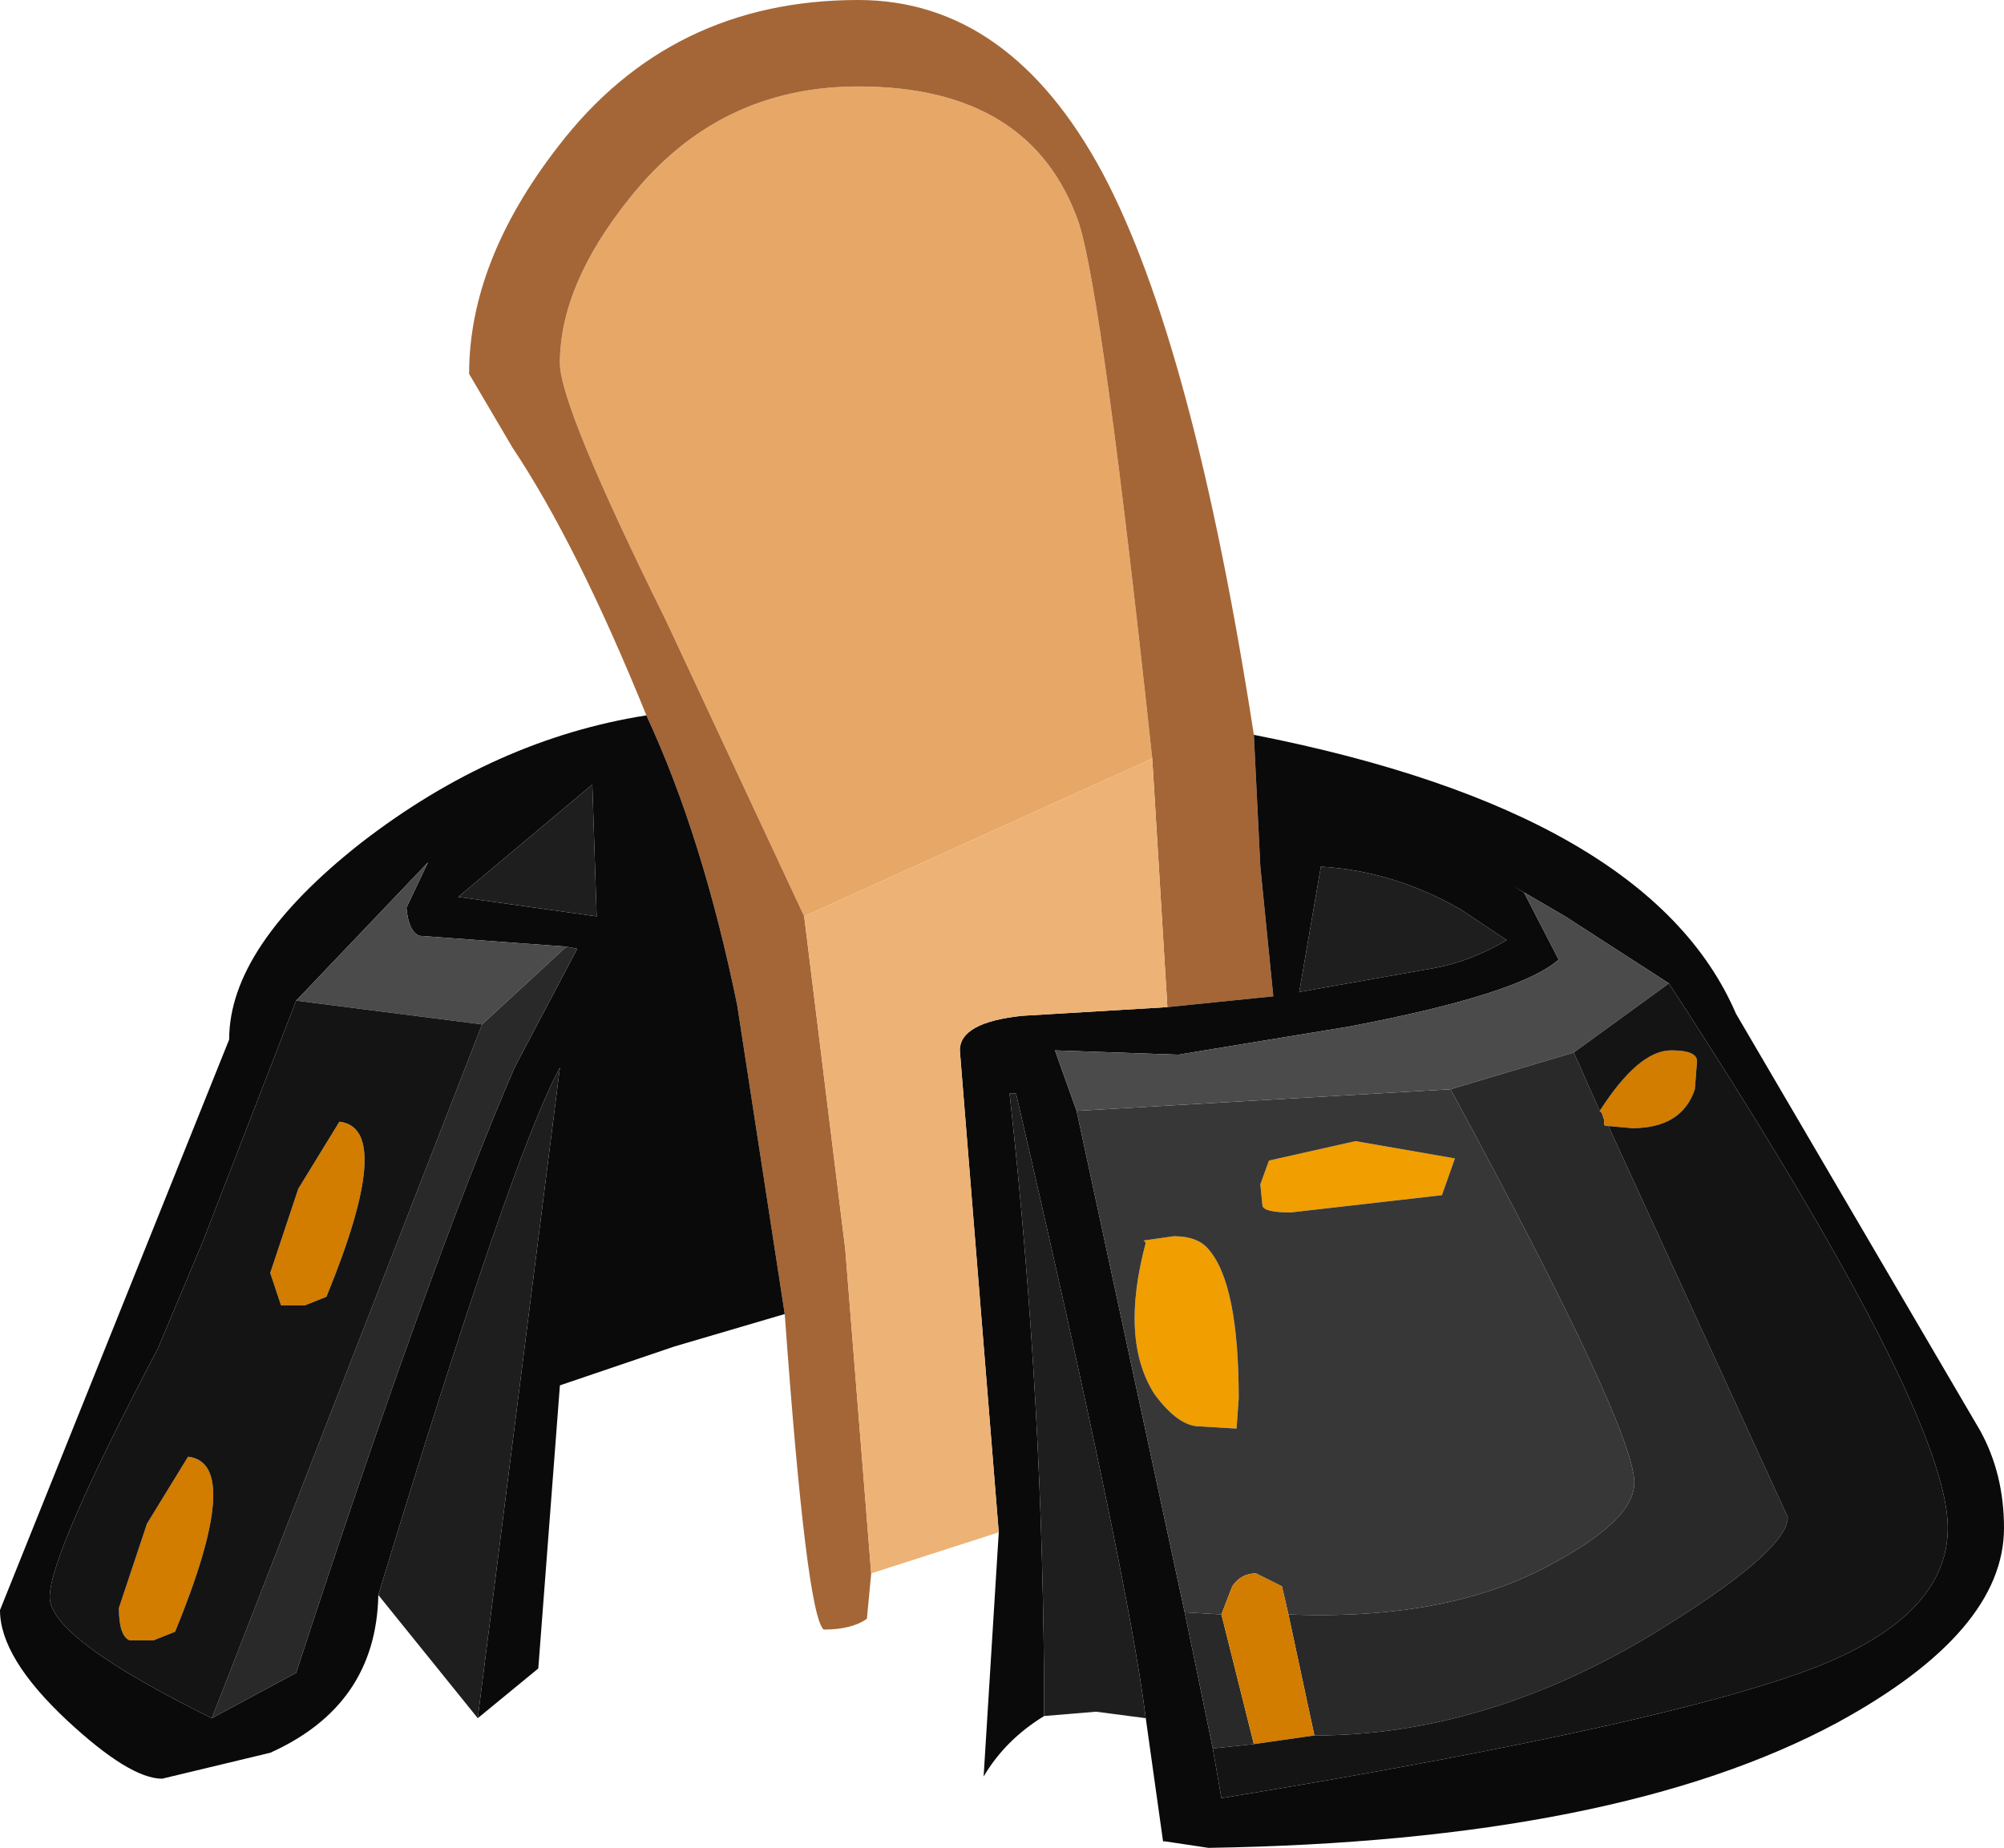 <?xml version="1.0" encoding="UTF-8" standalone="no"?>
<svg xmlns:ffdec="https://www.free-decompiler.com/flash" xmlns:xlink="http://www.w3.org/1999/xlink" ffdec:objectType="shape" height="42.75px" width="46.35px" xmlns="http://www.w3.org/2000/svg">
  <g transform="matrix(1.0, 0.0, 0.0, 1.0, 14.75, 39.4)">
    <path d="M3.85 -18.2 L0.65 -25.05 Q-1.8 -30.0 -1.8 -31.0 -1.8 -32.8 -0.2 -34.8 1.85 -37.4 5.1 -37.4 9.1 -37.4 10.2 -34.25 10.75 -32.55 11.9 -21.85 L3.85 -18.2" fill="#e7a867" fill-rule="evenodd" stroke="none"/>
    <path d="M11.9 -21.85 Q10.75 -32.55 10.2 -34.25 9.1 -37.4 5.1 -37.4 1.85 -37.4 -0.2 -34.8 -1.8 -32.8 -1.8 -31.0 -1.8 -30.0 0.65 -25.05 L3.85 -18.2 4.8 -10.5 5.4 -3.0 5.3 -1.95 Q4.95 -1.7 4.3 -1.7 3.9 -2.05 3.4 -9.0 L2.3 -16.15 Q1.5 -20.05 0.2 -22.85 -1.4 -26.8 -2.9 -29.05 L-3.9 -30.75 Q-3.9 -33.35 -1.85 -36.0 0.75 -39.4 5.1 -39.4 8.6 -39.4 10.75 -35.4 12.85 -31.45 14.25 -22.4 L14.4 -19.35 14.7 -16.35 12.25 -16.1 11.9 -21.85" fill="#a46637" fill-rule="evenodd" stroke="none"/>
    <path d="M12.25 -16.1 L14.7 -16.35 14.4 -19.35 14.25 -22.4 Q23.4 -20.6 25.4 -15.95 L31.05 -6.3 Q31.6 -5.3 31.6 -4.05 31.6 -1.65 27.75 0.45 22.65 3.2 13.2 3.35 L12.2 3.2 12.15 3.2 11.75 0.35 Q11.35 -2.9 8.75 -14.1 L8.6 -14.1 Q9.4 -6.9 9.4 0.3 8.5 0.85 8.0 1.7 L8.35 -3.95 7.45 -15.1 Q7.45 -15.75 8.9 -15.9 L12.25 -16.1 M0.2 -22.85 Q1.5 -20.05 2.3 -16.15 L3.4 -9.0 0.85 -8.25 -1.8 -7.35 -2.3 -0.8 -3.7 0.35 -1.8 -14.7 Q-2.9 -12.7 -6.0 -2.5 -6.05 0.05 -8.5 1.15 L-11.0 1.75 Q-11.75 1.75 -13.2 0.4 -14.75 -1.05 -14.75 -2.15 L-9.45 -15.35 Q-9.45 -17.5 -6.4 -19.9 -3.3 -22.3 0.2 -22.85 M15.8 -19.35 L15.3 -16.45 18.4 -17.0 Q19.25 -17.15 20.1 -17.65 L19.05 -18.35 Q17.5 -19.25 15.8 -19.35 M10.15 -13.7 L12.65 -2.1 13.3 1.05 13.5 2.2 Q23.85 0.5 27.3 -0.85 30.3 -2.05 30.3 -4.05 30.3 -6.75 23.85 -16.65 L21.45 -18.2 20.25 -18.9 20.5 -18.75 21.3 -17.2 Q20.4 -16.4 16.45 -15.65 L12.5 -15.0 9.65 -15.1 10.15 -13.7 M-0.95 -18.2 L-1.05 -21.25 -4.15 -18.65 -0.95 -18.2 M-1.65 -17.5 L-5.05 -17.75 Q-5.3 -17.85 -5.35 -18.4 L-4.85 -19.45 -7.9 -16.25 -10.05 -10.7 -11.1 -8.2 Q-13.6 -3.45 -13.6 -2.45 -13.6 -1.5 -9.85 0.35 L-7.9 -0.7 Q-4.85 -10.05 -2.85 -14.7 L-1.4 -17.45 -1.65 -17.5" fill="#0a0a0a" fill-rule="evenodd" stroke="none"/>
    <path d="M15.8 -19.35 Q17.5 -19.25 19.05 -18.35 L20.1 -17.65 Q19.25 -17.15 18.4 -17.0 L15.3 -16.45 15.8 -19.35 M9.4 0.3 Q9.4 -6.9 8.6 -14.1 L8.75 -14.1 Q11.35 -2.9 11.75 0.35 L10.6 0.2 9.4 0.3 M-0.95 -18.2 L-4.15 -18.65 -1.05 -21.25 -0.95 -18.2 M-6.0 -2.5 Q-2.9 -12.7 -1.8 -14.7 L-3.7 0.35 -6.0 -2.5" fill="#1e1e1e" fill-rule="evenodd" stroke="none"/>
    <path d="M14.6 -12.55 L16.6 -13.0 18.9 -12.6 18.6 -11.75 15.1 -11.35 Q14.5 -11.35 14.45 -11.5 L14.4 -12.0 14.6 -12.55 M13.0 -6.4 Q12.5 -6.4 11.95 -7.15 11.15 -8.4 11.75 -10.65 L11.7 -10.7 12.4 -10.8 Q12.95 -10.8 13.2 -10.5 13.9 -9.7 13.9 -7.05 L13.85 -6.35 13.0 -6.4" fill="#f09e00" fill-rule="evenodd" stroke="none"/>
    <path d="M14.6 -12.55 L14.4 -12.0 14.45 -11.5 Q14.5 -11.35 15.1 -11.35 L18.6 -11.75 18.9 -12.6 16.6 -13.0 14.6 -12.55 M10.15 -13.7 L18.8 -14.2 Q23.05 -6.35 23.05 -5.1 23.05 -4.25 21.2 -3.25 18.8 -1.9 15.05 -2.05 L14.9 -2.7 14.3 -3.0 Q13.95 -3.0 13.75 -2.7 L13.5 -2.05 12.65 -2.1 10.15 -13.7 M13.0 -6.4 L13.85 -6.35 13.9 -7.05 Q13.9 -9.7 13.2 -10.5 12.95 -10.8 12.4 -10.8 L11.7 -10.7 11.75 -10.65 Q11.15 -8.4 11.95 -7.15 12.5 -6.4 13.0 -6.4" fill="#373737" fill-rule="evenodd" stroke="none"/>
    <path d="M3.85 -18.2 L11.9 -21.85 12.25 -16.1 8.9 -15.9 Q7.45 -15.75 7.45 -15.1 L8.35 -3.95 5.4 -3.0 4.8 -10.5 3.85 -18.2" fill="#edb275" fill-rule="evenodd" stroke="none"/>
    <path d="M18.8 -14.2 L10.15 -13.7 9.65 -15.1 12.5 -15.0 16.45 -15.65 Q20.4 -16.4 21.3 -17.2 L20.5 -18.75 20.25 -18.9 21.45 -18.2 23.85 -16.65 21.65 -15.05 18.8 -14.2 M-1.65 -17.5 L-3.6 -15.7 -7.9 -16.25 -4.85 -19.45 -5.35 -18.4 Q-5.3 -17.85 -5.05 -17.75 L-1.65 -17.5" fill="#4b4b4b" fill-rule="evenodd" stroke="none"/>
    <path d="M12.65 -2.1 L13.5 -2.05 14.25 0.95 13.3 1.05 12.65 -2.1 M15.05 -2.05 Q18.8 -1.9 21.2 -3.25 23.05 -4.25 23.05 -5.1 23.05 -6.35 18.8 -14.2 L21.65 -15.05 22.25 -13.7 22.3 -13.65 22.35 -13.5 22.35 -13.4 Q22.35 -13.35 22.45 -13.35 L26.6 -4.3 Q26.6 -3.5 23.4 -1.55 19.55 0.75 15.65 0.75 L15.05 -2.05 M-3.6 -15.7 L-1.65 -17.5 -1.4 -17.45 -2.85 -14.7 Q-4.85 -10.05 -7.9 -0.7 L-9.85 0.35 -3.6 -15.7" fill="#292929" fill-rule="evenodd" stroke="none"/>
    <path d="M13.5 -2.05 L13.75 -2.7 Q13.95 -3.0 14.3 -3.0 L14.9 -2.7 15.05 -2.05 15.65 0.75 14.25 0.95 13.5 -2.05 M22.45 -13.35 Q22.35 -13.35 22.35 -13.4 L22.35 -13.5 22.3 -13.65 22.25 -13.7 Q23.15 -15.1 23.9 -15.1 24.5 -15.1 24.5 -14.85 L24.45 -14.2 Q24.15 -13.3 23.0 -13.3 L22.45 -13.35 M-10.7 -1.65 L-11.2 -1.45 -11.75 -1.45 Q-12.0 -1.55 -12.0 -2.2 L-11.35 -4.15 -10.4 -5.7 Q-9.1 -5.55 -10.7 -1.65 M-7.2 -9.4 L-7.7 -9.2 -8.25 -9.2 -8.5 -9.95 -7.85 -11.9 -6.9 -13.45 Q-5.6 -13.3 -7.2 -9.4" fill="#d27c00" fill-rule="evenodd" stroke="none"/>
    <path d="M21.65 -15.05 L23.85 -16.65 Q30.3 -6.75 30.3 -4.05 30.3 -2.05 27.3 -0.85 23.85 0.5 13.5 2.2 L13.3 1.05 14.25 0.95 15.65 0.75 Q19.55 0.75 23.4 -1.55 26.6 -3.5 26.6 -4.3 L22.45 -13.35 23.0 -13.3 Q24.15 -13.3 24.45 -14.2 L24.5 -14.85 Q24.5 -15.1 23.9 -15.1 23.15 -15.1 22.25 -13.7 L21.65 -15.05 M-7.9 -16.25 L-3.6 -15.7 -9.85 0.35 Q-13.6 -1.5 -13.6 -2.45 -13.6 -3.45 -11.1 -8.2 L-10.05 -10.7 -7.9 -16.25 M-7.2 -9.4 Q-5.6 -13.3 -6.9 -13.45 L-7.85 -11.9 -8.5 -9.95 -8.25 -9.2 -7.7 -9.2 -7.2 -9.4 M-10.7 -1.65 Q-9.1 -5.55 -10.4 -5.7 L-11.35 -4.15 -12.0 -2.2 Q-12.0 -1.55 -11.75 -1.45 L-11.2 -1.45 -10.7 -1.65" fill="#141414" fill-rule="evenodd" stroke="none"/>
  </g>
</svg>
